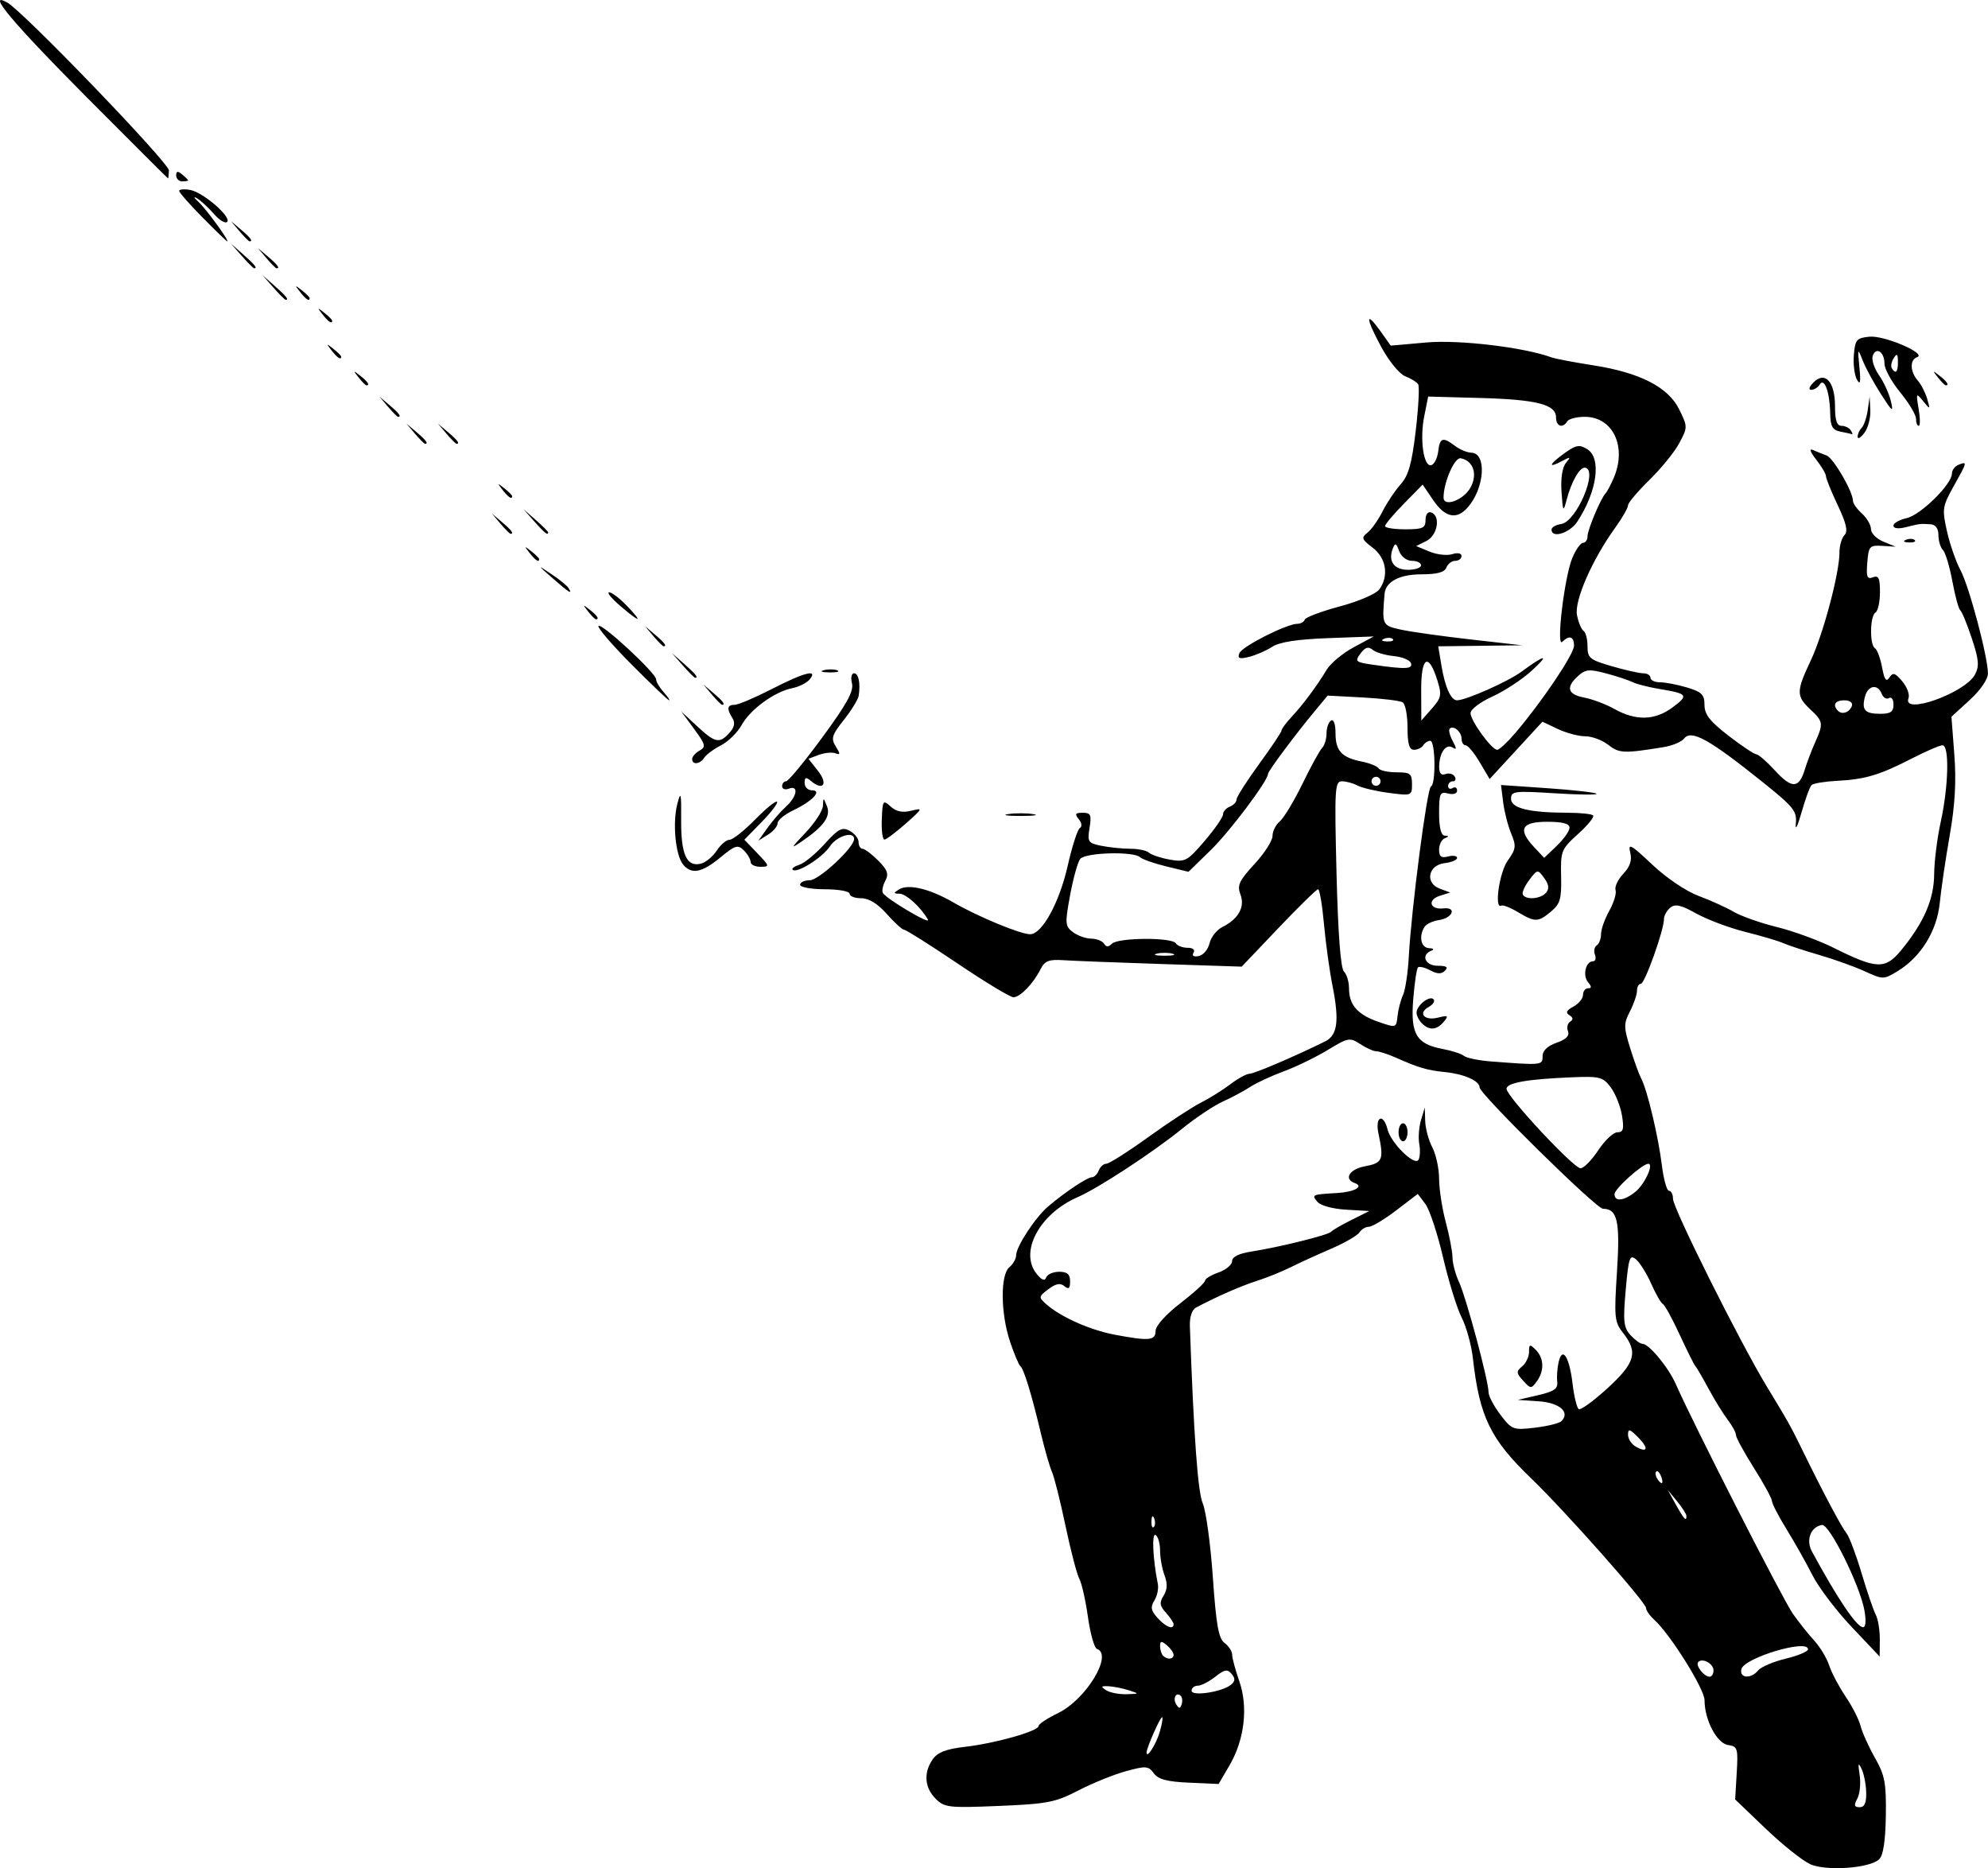 <?xml version="1.0" encoding="UTF-8" standalone="no"?>
<!-- Created with Inkscape (http://www.inkscape.org/) -->

<svg
   xmlns:dc="http://purl.org/dc/elements/1.1/"
   xmlns:cc="http://creativecommons.org/ns#"
   xmlns:rdf="http://www.w3.org/1999/02/22-rdf-syntax-ns#"
   xmlns:svg="http://www.w3.org/2000/svg"
   xmlns="http://www.w3.org/2000/svg"
   xmlns:sodipodi="http://sodipodi.sourceforge.net/DTD/sodipodi-0.dtd"
   xmlns:inkscape="http://www.inkscape.org/namespaces/inkscape"
   width="210mm"
   height="197.325mm"
   viewBox="0 0 210 197.325"
   version="1.1"
   id="svg8"
   inkscape:version="0.92.3 (2405546, 2018-03-11)"
   sodipodi:docname="assassin_royal.svg">
  <defs
     id="defs2" />
  <sodipodi:namedview
     id="base"
     pagecolor="#ffffff"
     bordercolor="#666666"
     borderopacity="1.0"
     inkscape:pageopacity="0.0"
     inkscape:pageshadow="2"
     inkscape:zoom="0.7"
     inkscape:cx="-42.811256"
     inkscape:cy="268.70517"
     inkscape:document-units="mm"
     inkscape:current-layer="layer1"
     showgrid="false"
     fit-margin-top="0"
     fit-margin-left="0"
     fit-margin-right="0"
     fit-margin-bottom="0"
     inkscape:window-width="1920"
     inkscape:window-height="1017"
     inkscape:window-x="-8"
     inkscape:window-y="-8"
     inkscape:window-maximized="1" />
  <g
     inkscape:label="Layer 1"
     inkscape:groupmode="layer"
     id="layer1"
     transform="translate(-167.782,469.924)">
    <path
       style="fill:#000000;stroke-width:0.475"
       d="m 358.977,-273.026 c -0.802,-0.361 -2.908,-2.044 -4.681,-3.74 l -3.223,-3.084 0.165,-2.798 c 0.154,-2.604 0.091,-2.809 -0.912,-2.951 -1.182,-0.168 -2.487,-2.651 -2.487,-4.732 0,-1.181 -3.616,-6.964 -5.316,-8.503 -0.474,-0.429 -0.863,-0.986 -0.863,-1.237 0,-0.591 -8.573,-10.266 -12.099,-13.655 -4.351,-4.182 -5.497,-6.539 -6.193,-12.737 -0.156,-1.385 -0.687,-3.31 -1.181,-4.278 -0.494,-0.968 -1.379,-3.826 -1.967,-6.351 -0.588,-2.525 -1.43,-5.07 -1.871,-5.655 l -0.802,-1.064 -2.271,1.734 c -1.249,0.954 -2.55,1.734 -2.892,1.734 -0.342,0 -0.792,0.27 -1.001,0.599 -0.209,0.33 -1.556,1.106 -2.994,1.725 -1.438,0.619 -3.363,1.5 -4.278,1.957 -0.915,0.457 -2.519,1.104 -3.565,1.438 -1.673,0.534 -4.21,1.646 -6.417,2.814 -0.439,0.233 -0.691,0.994 -0.656,1.982 0.412,11.644 0.84,17.513 1.363,18.716 0.341,0.784 0.82,4.289 1.063,7.789 0.351,5.048 0.607,6.483 1.238,6.944 0.437,0.32 0.798,0.879 0.802,1.242 0.004,0.363 0.344,1.623 0.755,2.799 0.952,2.72 0.552,6.17 -1.027,8.874 l -1.157,1.982 -3.112,-0.138 c -2.339,-0.103 -3.268,-0.35 -3.738,-0.993 -0.571,-0.781 -0.828,-0.8 -2.95,-0.218 -1.278,0.351 -3.537,1.266 -5.019,2.034 -2.424,1.256 -3.268,1.421 -8.386,1.633 -5.322,0.221 -5.755,0.171 -6.692,-0.766 -1.172,-1.172 -1.287,-2.76 -0.301,-4.167 0.515,-0.736 1.427,-1.084 3.446,-1.316 3.181,-0.366 7.736,-1.659 7.736,-2.196 0,-0.202 0.925,-0.816 2.056,-1.363 2.961,-1.433 5.845,-6.2 4.103,-6.78 -0.272,-0.091 -0.7,-1.608 -0.949,-3.371 -0.25,-1.763 -0.659,-3.578 -0.91,-4.033 -0.251,-0.455 -0.906,-2.966 -1.456,-5.58 -0.55,-2.614 -1.193,-5.181 -1.43,-5.704 -0.237,-0.523 -0.76,-2.341 -1.164,-4.04 -0.979,-4.125 -1.807,-6.839 -2.174,-7.13 -0.165,-0.131 -0.656,-1.292 -1.089,-2.58 -1.004,-2.983 -1.044,-7.073 -0.076,-7.877 0.392,-0.325 0.713,-0.891 0.713,-1.256 0,-0.918 2.026,-4.009 3.389,-5.169 1.761,-1.499 4.133,-3.081 4.621,-3.081 0.244,0 0.567,-0.321 0.717,-0.713 0.151,-0.392 0.512,-0.713 0.802,-0.713 0.291,0 2.276,-1.259 4.411,-2.798 2.135,-1.539 4.631,-3.174 5.546,-3.635 0.915,-0.461 2.325,-1.341 3.134,-1.955 0.809,-0.615 1.727,-1.118 2.04,-1.118 0.495,0 4.837,-1.858 7.99,-3.419 1.305,-0.646 1.506,-2.175 0.773,-5.863 -0.314,-1.576 -0.72,-4.517 -0.903,-6.535 -0.183,-2.018 -0.463,-3.67 -0.622,-3.67 -0.159,0 -2.04,1.839 -4.179,4.087 l -3.889,4.087 -8.47,-0.277 c -4.658,-0.152 -9.317,-0.334 -10.352,-0.403 -1.543,-0.103 -1.978,0.066 -2.419,0.94 -0.772,1.532 -2.165,2.974 -2.873,2.974 -0.336,0 -2.989,-1.604 -5.897,-3.565 -2.908,-1.961 -5.448,-3.565 -5.645,-3.565 -0.197,0 -1.021,-0.749 -1.831,-1.664 -0.967,-1.092 -1.895,-1.664 -2.702,-1.664 -0.676,0 -1.229,-0.214 -1.229,-0.475 0,-0.261 -1.176,-0.475 -2.614,-0.475 -1.438,0 -2.614,-0.214 -2.614,-0.475 0,-0.261 0.461,-0.475 1.024,-0.475 0.962,0 4.68,-3.461 4.68,-4.357 0,-0.881 -1.843,-0.319 -2.564,0.782 -0.775,1.183 -3.504,2.894 -3.933,2.465 -0.126,-0.126 0.198,-0.365 0.72,-0.531 0.522,-0.166 1.719,-1.153 2.659,-2.194 1.452,-1.607 1.852,-1.817 2.651,-1.389 0.518,0.277 0.941,0.817 0.941,1.2 0,0.383 0.185,0.696 0.41,0.696 0.226,0 0.969,0.559 1.652,1.241 0.994,0.994 1.145,1.422 0.756,2.149 -0.267,0.499 -0.38,1.078 -0.252,1.286 0.403,0.652 5.108,3.429 4.756,2.807 -0.741,-1.309 -2.303,-2.73 -3.009,-2.737 -0.64,-0.005 -0.648,-0.071 -0.058,-0.444 0.981,-0.621 3.239,-0.088 5.726,1.351 2.619,1.516 7.094,3.373 8.134,3.376 1.264,0.004 3.089,-3.324 3.978,-7.253 0.459,-2.03 1.034,-3.814 1.276,-3.964 0.258,-0.159 0.209,-0.552 -0.116,-0.943 -0.448,-0.54 -0.366,-0.671 0.422,-0.671 0.845,0 0.944,0.218 0.72,1.594 -0.242,1.49 -0.159,1.614 1.278,1.901 0.845,0.169 2.215,0.307 3.045,0.307 0.83,0 1.712,0.188 1.961,0.418 0.248,0.23 1.232,0.556 2.186,0.726 1.629,0.289 1.853,0.17 3.681,-1.962 1.07,-1.249 1.947,-2.515 1.949,-2.814 0.002,-0.299 0.324,-0.666 0.716,-0.817 0.392,-0.151 0.713,-0.49 0.713,-0.754 0,-0.264 1.069,-1.946 2.376,-3.737 1.307,-1.791 2.377,-3.39 2.377,-3.553 0,-0.163 0.481,-0.815 1.069,-1.448 1.239,-1.335 2.656,-3.24 3.708,-4.984 0.406,-0.673 1.689,-1.736 2.852,-2.362 l 2.114,-1.139 -4.795,0.176 c -3.291,0.121 -5.154,0.41 -5.941,0.919 -0.631,0.409 -1.729,0.886 -2.441,1.062 -1.026,0.253 -1.238,0.172 -1.024,-0.386 0.274,-0.713 5.004,-3.109 6.139,-3.109 0.339,0 0.687,-0.2 0.774,-0.444 0.087,-0.244 1.754,-0.871 3.705,-1.392 1.95,-0.521 3.822,-1.325 4.159,-1.786 1.043,-1.426 0.743,-3.329 -0.695,-4.419 -1.165,-0.882 -1.224,-1.055 -0.548,-1.584 0.417,-0.327 1.137,-1.343 1.599,-2.258 0.462,-0.915 1.32,-2.198 1.906,-2.852 0.829,-0.924 1.183,-2.181 1.593,-5.657 0.29,-2.458 0.407,-4.663 0.26,-4.901 -0.147,-0.238 -0.758,-0.619 -1.357,-0.847 -0.617,-0.235 -1.729,-1.596 -2.566,-3.141 -1.65,-3.046 -1.672,-3.886 -0.043,-1.598 l 1.066,1.497 3.791,-0.336 c 3.449,-0.305 10.31,0.515 13.192,1.577 0.392,0.144 2.361,0.519 4.375,0.832 4.97,0.773 7.966,2.31 9.124,4.68 0.888,1.818 0.888,1.88 0,3.542 -0.497,0.93 -1.919,2.684 -3.161,3.897 -1.242,1.213 -2.258,2.421 -2.258,2.685 0,0.264 -0.601,1.314 -1.335,2.333 -2.47,3.428 -4.355,7.742 -4.05,9.268 0.154,0.769 0.466,1.514 0.694,1.654 0.228,0.141 0.414,0.87 0.414,1.62 0,1.242 0.231,1.431 2.568,2.111 1.413,0.411 2.91,0.747 3.327,0.747 0.417,0 0.759,0.214 0.759,0.475 0,0.261 0.456,0.475 1.014,0.475 0.558,0 1.841,0.248 2.852,0.551 1.548,0.464 1.838,0.754 1.838,1.843 0,1.001 0.573,1.735 2.539,3.252 1.397,1.077 2.718,1.959 2.937,1.959 0.219,0 1.102,0.769 1.962,1.708 1.78,1.943 2.536,1.925 3.15,-0.074 0.236,-0.768 0.73,-2.07 1.099,-2.894 0.893,-1.996 0.864,-2.195 -0.518,-3.493 -1.488,-1.398 -1.483,-1.9 0.057,-5.155 1.319,-2.789 3.033,-9.238 3.033,-11.416 0,-0.715 0.238,-1.539 0.529,-1.83 0.389,-0.389 0.2,-1.226 -0.713,-3.155 -0.683,-1.444 -1.242,-2.824 -1.242,-3.066 0,-0.242 -0.468,-1.035 -1.04,-1.762 -0.613,-0.779 -0.759,-1.196 -0.356,-1.015 0.376,0.169 1.028,0.431 1.45,0.583 0.729,0.263 2.798,3.821 2.798,4.812 0,0.258 0.428,0.856 0.951,1.329 0.523,0.473 0.951,1.214 0.951,1.645 0,0.432 0.588,1.026 1.307,1.32 l 1.307,0.535 -1.426,-0.087 c -1.331,-0.081 -1.436,0.036 -1.577,1.759 -0.124,1.516 -0.018,1.795 0.594,1.56 0.599,-0.23 0.745,0.08 0.745,1.572 0,1.022 -0.214,1.99 -0.475,2.152 -0.588,0.363 -0.631,3.412 -0.054,3.769 0.232,0.143 0.57,1.05 0.751,2.015 0.248,1.319 0.44,1.586 0.776,1.075 0.37,-0.563 0.606,-0.491 1.364,0.413 0.504,0.601 0.798,1.403 0.652,1.782 -0.701,1.828 5.977,-0.551 7.021,-2.501 0.474,-0.886 0.415,-1.571 -0.33,-3.816 -0.499,-1.505 -1.049,-2.843 -1.221,-2.974 -0.172,-0.131 -0.548,-1.511 -0.836,-3.067 -0.288,-1.556 -0.736,-3.043 -0.997,-3.303 -0.26,-0.26 -0.474,-0.965 -0.474,-1.567 0,-0.703 -0.297,-1.113 -0.832,-1.149 -1.088,-0.074 -1.109,-0.071 -2.623,0.309 -0.784,0.197 -1.298,0.132 -1.298,-0.163 0,-0.269 0.63,-0.627 1.399,-0.796 1.473,-0.324 4.779,-3.582 4.779,-4.709 0,-0.363 0.321,-0.784 0.713,-0.934 0.932,-0.358 0.924,-0.326 -0.541,2.296 -1.178,2.108 -1.22,2.394 -0.697,4.73 0.306,1.368 0.949,3.219 1.428,4.114 0.924,1.726 2.9,9.165 2.9,10.916 0,0.609 -0.798,1.77 -1.927,2.802 l -1.927,1.761 0.305,4.006 c 0.216,2.828 0.073,5.334 -0.486,8.521 -0.435,2.483 -0.909,5.692 -1.052,7.13 -0.297,2.972 -1.994,5.724 -4.451,7.219 -1.477,0.898 -1.538,0.899 -3.469,0.016 -1.081,-0.494 -3.248,-1.271 -4.817,-1.726 -1.569,-0.456 -3.28,-1.019 -3.802,-1.251 -0.523,-0.232 -2.33,-0.768 -4.016,-1.189 -1.686,-0.422 -4.007,-1.293 -5.158,-1.935 -1.631,-0.911 -2.24,-1.047 -2.757,-0.617 -0.365,0.303 -0.664,0.841 -0.664,1.196 0,1.168 -2.026,6.844 -2.443,6.844 -0.225,0 -0.408,0.331 -0.408,0.737 0,0.405 -0.333,1.381 -0.741,2.169 -0.673,1.301 -0.671,1.659 0.025,3.898 0.421,1.356 0.947,2.801 1.167,3.211 0.624,1.163 1.801,6.099 2.173,9.116 0.185,1.503 0.526,2.733 0.758,2.733 0.231,0 0.421,0.378 0.421,0.84 0,1.007 7.063,15.14 9.913,19.836 2.384,3.928 2.466,4.076 3.928,7.063 2.068,4.224 3.976,7.81 4.502,8.457 0.285,0.352 0.997,2.244 1.581,4.205 0.584,1.961 1.26,3.936 1.501,4.39 0.241,0.454 0.431,1.63 0.423,2.614 l -0.016,1.789 -2.955,-3.121 c -1.625,-1.716 -3.49,-4.176 -4.143,-5.466 -0.654,-1.29 -1.883,-3.472 -2.733,-4.85 -0.85,-1.377 -1.545,-2.72 -1.545,-2.982 0,-0.263 -0.856,-1.832 -1.901,-3.488 -1.046,-1.656 -1.901,-3.226 -1.901,-3.489 0,-0.263 -0.392,-0.989 -0.871,-1.612 -0.479,-0.623 -1.388,-2.096 -2.02,-3.272 -0.632,-1.176 -1.256,-2.246 -1.387,-2.377 -0.131,-0.131 -0.879,-1.628 -1.664,-3.327 -0.784,-1.699 -1.584,-3.16 -1.777,-3.246 -0.193,-0.086 -0.746,-1.049 -1.23,-2.139 -0.483,-1.09 -1.212,-2.257 -1.618,-2.592 -0.654,-0.54 -0.778,-0.169 -1.079,3.233 -0.293,3.31 -0.224,3.971 0.498,4.769 0.461,0.509 1.029,0.926 1.263,0.926 0.695,0 2.757,2.492 3.54,4.278 1.812,4.134 11.3,22.747 12.357,24.24 0.647,0.915 1.669,2.198 2.271,2.852 0.602,0.654 1.308,1.83 1.568,2.615 0.261,0.785 1.044,2.266 1.74,3.292 0.696,1.026 1.403,2.416 1.571,3.089 0.167,0.673 0.85,2.185 1.516,3.362 1.052,1.856 1.204,2.665 1.153,6.119 -0.039,2.637 -0.274,4.188 -0.697,4.596 -0.994,0.961 -5.613,1.287 -7.323,0.517 z m 5.939,-7.548 c -0.018,-0.85 -0.236,-1.972 -0.484,-2.495 -0.353,-0.743 -0.398,-0.605 -0.208,0.633 0.133,0.871 0.023,1.994 -0.245,2.495 -0.383,0.715 -0.33,0.912 0.242,0.912 0.513,0 0.72,-0.458 0.696,-1.545 z m -74.614,-6.449 c 0.239,-0.832 0.345,-1.513 0.236,-1.513 -0.208,0 -1.637,3.245 -1.637,3.718 0,0.732 1.018,-0.871 1.401,-2.205 z m 2.213,-3.76 c -0.483,-0.483 -0.882,0.244 -0.485,0.886 0.299,0.485 0.411,0.485 0.572,0.002 0.11,-0.33 0.071,-0.73 -0.087,-0.888 z m -5.515,-0.604 c -0.654,-0.209 -1.616,-0.399 -2.139,-0.421 -0.783,-0.033 -0.825,0.041 -0.238,0.421 0.392,0.253 1.355,0.443 2.139,0.421 1.397,-0.039 1.402,-0.048 0.238,-0.421 z m 10.819,-0.581 c 0.448,-0.37 0.465,-0.659 0.066,-1.139 -0.442,-0.532 -0.74,-0.481 -1.734,0.301 -0.66,0.519 -1.492,0.944 -1.849,0.944 -0.357,0 -0.649,0.238 -0.649,0.528 0,0.627 3.234,0.135 4.165,-0.634 z m 50.97,-1.507 c 0,-0.714 -1.154,-1.353 -1.613,-0.894 -0.335,0.335 0.603,1.556 1.196,1.556 0.229,0 0.417,-0.298 0.417,-0.662 z m 4.718,-0.009 c 0.306,-0.369 1.616,-0.925 2.91,-1.236 1.294,-0.31 2.353,-0.757 2.353,-0.992 0,-1.129 -6.809,0.92 -7.046,2.12 -0.189,0.957 1.017,1.031 1.783,0.108 z m -61.754,-1.647 c 0,-0.229 -0.321,-0.683 -0.713,-1.009 -0.578,-0.48 -0.713,-0.461 -0.713,0.1 0,0.381 0.143,0.835 0.317,1.009 0.451,0.451 1.109,0.392 1.109,-0.1 z m 0,-3.229 c 0,-0.176 -0.365,-0.722 -0.811,-1.215 -0.658,-0.727 -0.704,-1.067 -0.243,-1.804 0.399,-0.639 0.428,-1.275 0.098,-2.143 -0.258,-0.679 -0.47,-1.85 -0.47,-2.602 0,-0.752 -0.211,-1.498 -0.47,-1.657 -0.427,-0.264 -0.303,2.5 0.231,5.161 0.098,0.488 -0.066,1.278 -0.365,1.756 -0.434,0.695 -0.366,1.065 0.341,1.846 0.872,0.963 1.688,1.281 1.688,0.658 z m 72.976,-1.463 c -0.491,-2.682 -3.703,-9.146 -4.482,-9.02 -1.195,0.194 -1.723,1.587 -1.063,2.804 2.734,5.039 4.734,7.998 5.407,7.998 0.277,0 0.332,-0.718 0.137,-1.782 z m -75.028,-9.714 c -0.152,-0.379 -0.264,-0.267 -0.287,0.287 -0.021,0.501 0.092,0.782 0.25,0.624 0.158,-0.158 0.175,-0.568 0.037,-0.911 z m 56.225,-0.267 c -0.005,-0.196 -0.451,-0.891 -0.99,-1.545 l -0.98,-1.188 0.855,1.545 c 0.86,1.554 1.134,1.846 1.115,1.188 z m -2.677,-4.179 c -0.155,-0.403 -0.383,-0.632 -0.508,-0.507 -0.125,0.124 -0.086,0.455 0.087,0.733 0.469,0.758 0.743,0.611 0.421,-0.227 z m -2.448,-4.138 c -0.876,-0.876 -1.043,-0.916 -1.043,-0.248 0,0.437 0.373,1.003 0.828,1.258 1.265,0.708 1.382,0.157 0.215,-1.01 z m -8.075,-1.69 c 0.944,-0.944 -0.202,-1.946 -2.397,-2.094 l -2.216,-0.149 2.139,-0.496 c 1.703,-0.395 2.116,-0.684 2.026,-1.42 -0.062,-0.508 0.004,-1.436 0.145,-2.062 0.392,-1.731 1.137,-0.591 1.474,2.258 0.161,1.36 0.458,2.575 0.659,2.699 0.201,0.124 1.561,-0.866 3.022,-2.2 2.937,-2.684 3.259,-3.813 1.665,-5.839 -0.92,-1.17 -0.966,-1.627 -0.652,-6.477 0.345,-5.33 0.051,-6.651 -1.48,-6.651 -0.708,0 -13.037,-12.13 -13.037,-12.827 0,-0.686 -1.631,-1.407 -3.648,-1.612 -1.904,-0.194 -2.744,-0.441 -5.217,-1.534 -0.824,-0.364 -1.74,-0.662 -2.037,-0.662 -0.296,0 -1.061,-0.342 -1.7,-0.76 -1.1,-0.721 -1.279,-0.688 -3.429,0.618 -1.248,0.758 -3.338,1.774 -4.645,2.257 -1.307,0.483 -2.911,1.228 -3.565,1.656 -0.654,0.427 -1.96,1.126 -2.903,1.553 -0.943,0.427 -2.868,1.714 -4.278,2.859 -3.034,2.465 -8.855,6.279 -11.013,7.215 -4.059,1.76 -6.226,5.821 -4.338,8.13 0.54,0.661 0.845,0.769 1,0.356 0.123,-0.327 0.74,-0.594 1.371,-0.594 0.854,0 1.149,0.259 1.149,1.009 0,0.761 -0.148,0.886 -0.602,0.509 -0.434,-0.36 -0.907,-0.27 -1.69,0.32 -1.042,0.786 -1.052,0.851 -0.229,1.584 1.51,1.345 4.608,2.727 7.232,3.224 3.639,0.69 4.32,0.626 4.32,-0.409 0,-0.521 1.089,-1.733 2.614,-2.91 1.438,-1.109 2.614,-2.184 2.614,-2.388 0,-0.204 0.642,-0.595 1.426,-0.868 0.784,-0.273 1.426,-0.81 1.426,-1.193 0,-0.452 0.707,-0.806 2.02,-1.01 2.946,-0.459 8.161,-1.751 8.437,-2.091 0.131,-0.161 1.093,-0.72 2.139,-1.243 l 1.901,-0.951 -2.457,-0.142 c -1.412,-0.082 -2.7,-0.436 -3.029,-0.832 -0.624,-0.752 -0.575,-0.775 2.051,-0.925 1.87,-0.107 2.914,-0.691 1.89,-1.057 -1.184,-0.423 -0.556,-1.46 1.069,-1.765 1.898,-0.356 2.033,-0.682 1.44,-3.477 -0.383,-1.806 0.519,-2.188 0.966,-0.409 0.36,1.433 2.844,3.876 3.259,3.204 0.167,-0.27 0.206,-1.026 0.087,-1.681 -0.119,-0.655 -0.036,-1.788 0.183,-2.519 l 0.399,-1.329 0.044,1.426 c 0.024,0.784 0.363,2.039 0.754,2.787 0.391,0.749 0.713,2.246 0.716,3.327 0.004,1.081 0.321,3.142 0.707,4.58 0.386,1.438 0.704,3.117 0.707,3.731 0.004,0.614 0.319,1.79 0.702,2.614 0.755,1.624 3.106,10.408 3.106,11.605 0,0.404 0.566,1.476 1.257,2.383 1.211,1.588 1.344,1.637 3.647,1.365 1.315,-0.156 2.574,-0.467 2.799,-0.692 z m -4.048,-4.27 c -0.737,-0.815 -0.748,-0.979 -0.102,-1.516 0.399,-0.331 0.725,-1.019 0.725,-1.528 0,-0.823 0.079,-0.847 0.713,-0.213 0.874,0.874 0.916,2.223 0.102,3.336 -0.579,0.792 -0.653,0.788 -1.438,-0.079 z m -13.161,-26.241 c 0,-0.523 0.214,-0.951 0.475,-0.951 0.261,0 0.475,0.428 0.475,0.951 0,0.523 -0.214,0.951 -0.475,0.951 -0.261,0 -0.475,-0.428 -0.475,-0.951 z m 25.021,6.287 c 0.976,-0.787 1.978,-2.96 1.364,-2.96 -0.627,0 -3.571,2.645 -3.571,3.208 -10e-6,0.834 1.005,0.721 2.207,-0.248 z m -3.927,-4.386 c 0.692,-1.046 1.604,-1.901 2.027,-1.901 0.622,0 0.714,-0.338 0.481,-1.771 -0.158,-0.974 -0.692,-2.311 -1.186,-2.971 -0.83,-1.108 -1.149,-1.189 -4.171,-1.063 -4.69,0.196 -6.837,0.578 -6.837,1.218 0,0.792 7.08,8.389 7.818,8.389 0.336,0 1.178,-0.856 1.87,-1.901 z m -5.885,-9.935 c 0,-0.584 0.523,-1.086 1.479,-1.42 1.008,-0.351 1.393,-0.74 1.209,-1.22 -0.149,-0.387 -0.043,-0.844 0.235,-1.016 0.343,-0.212 0.315,-0.43 -0.085,-0.677 -0.426,-0.263 -0.308,-0.516 0.425,-0.908 0.558,-0.299 1.015,-0.856 1.015,-1.239 0,-0.383 0.24,-0.696 0.533,-0.696 0.39,0 0.388,-0.175 -0.009,-0.653 -0.591,-0.712 -0.235,-2.199 0.527,-2.199 0.261,0 0.355,-0.314 0.208,-0.698 -0.147,-0.384 -0.063,-0.824 0.187,-0.979 0.25,-0.154 0.455,-0.69 0.455,-1.189 0,-0.499 0.393,-1.61 0.873,-2.467 0.48,-0.858 0.778,-1.842 0.662,-2.187 -0.116,-0.345 0.25,-1.12 0.815,-1.72 0.733,-0.78 0.941,-1.43 0.73,-2.274 -0.252,-1.002 0.098,-0.808 2.31,1.283 1.499,1.418 3.583,2.828 4.906,3.32 1.265,0.471 2.941,1.231 3.726,1.69 0.784,0.459 2.841,1.182 4.571,1.608 1.73,0.425 4.419,1.41 5.976,2.188 4.532,2.265 5.451,2.301 7.119,0.278 2.41,-2.924 3.484,-5.391 3.502,-8.048 0.009,-1.348 0.322,-3.841 0.696,-5.54 0.826,-3.757 0.926,-8.08 0.185,-8.08 -0.29,0 -1.734,0.621 -3.208,1.38 -3.413,1.757 -4.96,2.221 -7.909,2.373 -1.307,0.067 -2.528,0.268 -2.713,0.446 -0.185,0.178 -0.669,1.498 -1.074,2.934 -0.406,1.435 -0.671,1.952 -0.589,1.149 0.133,-1.31 -0.214,-1.752 -3.359,-4.278 -5.796,-4.654 -7.667,-5.698 -8.447,-4.713 -0.274,0.346 -1.237,0.751 -2.139,0.898 -4.201,0.688 -4.72,0.667 -5.864,-0.233 -0.635,-0.499 -1.729,-0.908 -2.433,-0.908 -0.704,0 -2.01,-0.347 -2.903,-0.77 l -1.623,-0.77 -2.788,3.028 -2.788,3.028 -1.054,-1.782 c -0.58,-0.98 -1.247,-1.782 -1.482,-1.782 -0.236,0 -0.428,-0.308 -0.428,-0.685 0,-0.739 -0.859,-1.467 -1.258,-1.067 -0.135,0.135 0.007,0.716 0.317,1.293 0.437,0.817 0.434,0.97 -0.014,0.693 -0.699,-0.432 -1.403,0.568 -1.413,2.009 -0.005,0.71 0.21,0.971 0.658,0.799 0.366,-0.14 0.806,-0.027 0.979,0.253 0.173,0.279 0.087,0.508 -0.19,0.508 -0.277,0 -0.503,0.227 -0.503,0.503 0,0.277 0.214,0.371 0.475,0.21 0.261,-0.161 0.475,-0.042 0.475,0.265 0,0.325 -0.398,0.455 -0.951,0.31 -0.855,-0.224 -0.951,-0.014 -0.951,2.083 0,1.529 0.205,2.345 0.594,2.37 0.475,0.03 0.475,0.086 0,0.277 -0.327,0.132 -0.594,0.675 -0.594,1.206 0,0.732 0.23,0.906 0.951,0.718 0.523,-0.137 0.951,-0.069 0.951,0.151 0,0.22 -0.588,0.467 -1.307,0.55 -1.755,0.202 -2.119,2.107 -0.517,2.7 l 1.095,0.405 -1.088,0.345 c -1.359,0.431 -1.068,1.496 0.364,1.333 1.464,-0.167 0.997,1.023 -0.486,1.238 -0.633,0.092 -1.308,0.413 -1.5,0.713 -0.634,0.992 -0.381,2.209 0.468,2.247 0.497,0.022 0.593,0.134 0.238,0.277 -1.126,0.455 -0.635,1.586 0.689,1.586 0.928,0 1.14,0.144 0.764,0.519 -0.376,0.376 -0.808,0.365 -1.562,-0.038 -0.573,-0.307 -1.155,-0.446 -1.292,-0.308 -0.137,0.137 -0.362,1.656 -0.5,3.374 -0.295,3.672 0.329,4.72 3.12,5.242 0.963,0.18 1.971,0.508 2.239,0.73 0.268,0.221 1.551,0.484 2.852,0.585 5.389,0.416 5.454,0.409 5.454,-0.55 z m -12.738,-3.469 c -0.314,-0.314 -0.57,-0.822 -0.57,-1.13 0,-0.76 1.366,-1.845 1.79,-1.421 0.188,0.188 -0.036,0.552 -0.497,0.81 -1.192,0.667 -0.473,1.497 0.981,1.132 1.066,-0.267 1.142,-0.212 0.603,0.437 -0.738,0.889 -1.531,0.948 -2.306,0.172 z m 10.124,-11.759 c -0.784,-0.469 -1.565,-0.775 -1.735,-0.68 -0.775,0.434 -0.218,-3.504 0.673,-4.755 0.875,-1.229 0.915,-1.541 0.364,-2.858 -0.34,-0.813 -0.721,-2.3 -0.846,-3.303 l -0.227,-1.824 4.926,0.339 c 2.709,0.187 5.033,0.449 5.163,0.583 0.131,0.134 -1.848,0.113 -4.397,-0.047 -4.29,-0.27 -4.634,-0.226 -4.634,0.585 0,0.991 1.915,1.461 5.981,1.47 1.329,0.004 2.54,0.129 2.692,0.281 0.152,0.152 -0.562,1.033 -1.585,1.957 -1.784,1.611 -1.859,1.798 -1.798,4.47 0.054,2.398 -0.095,2.92 -1.068,3.73 -1.368,1.139 -1.682,1.144 -3.508,0.052 z m 2.992,-2.05 c 0.349,-0.421 0.29,-0.874 -0.203,-1.545 -0.689,-0.938 -0.708,-0.935 -1.587,0.226 -0.489,0.646 -0.787,1.341 -0.661,1.545 0.356,0.577 1.904,0.434 2.451,-0.226 z m 2.474,-6.861 c 0,-0.432 -0.731,-0.624 -2.376,-0.624 -2.727,0 -3.125,0.805 -1.338,2.707 l 1.038,1.105 1.338,-1.282 c 0.736,-0.705 1.338,-1.563 1.338,-1.906 z m -17.588,17.675 c 0.242,-0.523 0.516,-2.341 0.609,-4.04 0.28,-5.116 1.932,-17.812 2.339,-17.982 0.539,-0.224 0.475,-4.832 -0.067,-4.832 -0.246,0 -0.579,0.214 -0.741,0.475 -0.162,0.261 -0.602,0.475 -0.979,0.475 -0.504,0 -0.685,-0.621 -0.685,-2.348 0,-1.292 -0.23,-2.491 -0.512,-2.665 -0.281,-0.174 -2.18,-0.405 -4.219,-0.514 l -3.707,-0.198 -1.366,1.646 c -2.051,2.471 -4.931,6.335 -4.931,6.617 0,0.726 -4.028,6.088 -6.058,8.065 l -2.345,2.284 -2.334,-0.566 c -1.284,-0.311 -2.537,-0.751 -2.785,-0.977 -0.705,-0.641 -5.783,-0.494 -6.319,0.183 -0.259,0.327 -0.739,2.049 -1.067,3.826 -0.553,2.998 -0.532,3.281 0.294,3.906 0.49,0.371 1.359,0.681 1.931,0.689 0.573,0.009 1.185,0.248 1.361,0.532 0.23,0.372 0.464,0.372 0.836,0 0.649,-0.649 6.346,-0.684 6.743,-0.041 0.162,0.261 0.722,0.475 1.244,0.475 0.568,0 0.821,0.21 0.629,0.521 -0.199,0.322 0.009,0.457 0.545,0.354 0.477,-0.092 0.993,-0.699 1.146,-1.349 0.153,-0.65 0.759,-1.421 1.346,-1.714 1.708,-0.852 2.42,-2.124 1.921,-3.436 -0.369,-0.971 -0.149,-1.451 1.476,-3.214 1.051,-1.14 1.911,-2.479 1.911,-2.976 0,-0.497 0.347,-1.191 0.771,-1.543 0.424,-0.352 1.5,-2.139 2.392,-3.971 0.892,-1.832 1.828,-3.539 2.081,-3.791 0.253,-0.253 0.46,-0.939 0.46,-1.525 0,-0.586 0.214,-1.197 0.475,-1.359 0.282,-0.174 0.475,0.372 0.475,1.34 0,1.87 0.65,2.569 2.788,2.997 0.83,0.166 1.624,0.488 1.765,0.716 0.141,0.228 0.992,0.414 1.891,0.414 1.449,0 1.635,0.142 1.635,1.249 0,1.23 -0.038,1.244 -2.459,0.923 -1.352,-0.179 -2.835,-0.528 -3.296,-0.774 -0.46,-0.246 -1.203,-0.448 -1.649,-0.448 -0.748,0 -0.793,0.777 -0.568,9.777 0.158,6.318 0.434,9.967 0.781,10.314 0.295,0.295 0.537,1.095 0.537,1.777 0,1.747 0.903,2.779 3.096,3.538 1.889,0.654 1.895,0.652 2.03,-0.611 0.074,-0.697 0.334,-1.695 0.576,-2.218 z m -24.357,-4.368 c -0.457,-0.119 -1.206,-0.119 -1.664,0 -0.457,0.12 -0.083,0.217 0.832,0.217 0.915,0 1.289,-0.098 0.832,-0.217 z m 21.983,-18.209 c 0,-0.261 -0.214,-0.475 -0.475,-0.475 -0.261,0 -0.475,0.214 -0.475,0.475 0,0.261 0.214,0.475 0.475,0.475 0.261,0 0.475,-0.214 0.475,-0.475 z m 14.242,-5.109 c 2.836,-3.329 6.196,-8.325 6.196,-9.214 0,-0.977 -0.503,-1.143 -1.237,-0.409 -0.681,0.681 0.219,-6.853 1.058,-8.862 0.367,-0.878 0.878,-1.596 1.136,-1.596 0.258,0 0.469,-0.314 0.469,-0.697 0,-0.684 1.426,-4.065 1.911,-4.531 0.136,-0.131 0.51,-0.836 0.832,-1.567 1.457,-3.314 -0.034,-6.513 -3.035,-6.513 -0.854,0 -1.685,0.214 -1.846,0.475 -0.485,0.784 -1.188,0.537 -1.188,-0.418 0,-1.366 -2.042,-1.885 -8.06,-2.049 l -5.446,-0.148 -0.418,2.085 c -0.494,2.464 -0.057,5.426 0.761,5.157 0.312,-0.102 0.635,-0.758 0.717,-1.456 0.172,-1.452 0.483,-1.553 1.779,-0.573 0.507,0.384 1.274,0.705 1.703,0.713 1.689,0.033 1.423,3.81 -0.412,5.837 -1.153,1.274 -2.359,1 -3.594,-0.816 l -1.121,-1.649 -1.986,2.024 c -1.092,1.113 -1.986,2.176 -1.986,2.362 0,0.186 0.962,0.338 2.139,0.338 1.851,0 2.139,-0.133 2.139,-0.99 0,-0.581 0.246,-0.908 0.594,-0.792 1.027,0.342 0.686,2.422 -0.494,3.01 l -1.088,0.543 1.41,0.584 c 0.775,0.321 1.853,0.443 2.395,0.271 0.577,-0.183 0.986,-0.103 0.986,0.195 0,0.279 -0.298,0.507 -0.662,0.507 -0.364,0 -0.785,0.321 -0.936,0.713 -0.192,0.501 -0.974,0.713 -2.631,0.713 -2.314,0 -3.79,0.777 -3.899,2.054 -0.283,3.317 -0.268,3.35 1.711,3.787 1.046,0.231 4.361,0.698 7.367,1.038 l 5.466,0.618 -4.438,0.054 -4.438,0.054 0.335,2.02 c 0.38,2.293 1.002,3.684 1.649,3.684 0.943,0 5.398,-1.98 6.821,-3.031 2.492,-1.841 3.037,-1.891 1.069,-0.097 -1.02,0.93 -2.891,2.159 -4.159,2.732 -1.267,0.573 -2.304,1.357 -2.304,1.744 0,0.811 2.231,3.881 2.821,3.881 0.218,0 1.079,-0.802 1.915,-1.782 z m 3.82,-21.474 c 0,-0.243 0.462,-0.511 1.026,-0.594 1.6,-0.237 3.924,-5.681 2.539,-5.947 -0.565,-0.108 -1.459,1.436 -1.979,3.418 -0.345,1.317 -0.386,1.251 -0.532,-0.869 -0.097,-1.407 0.082,-2.586 0.464,-3.048 0.554,-0.671 0.504,-0.691 -0.448,-0.184 -1.517,0.808 -1.325,0.308 0.335,-0.874 1.197,-0.853 1.548,-0.911 2.376,-0.393 1.519,0.949 1.033,4.454 -1.059,7.648 -0.793,1.21 -2.722,1.808 -2.722,0.844 z m -12.055,15.938 c -0.943,-3.012 -1.731,-2.535 -1.714,1.036 l 0.014,3.193 1.115,-1.266 c 0.998,-1.133 1.059,-1.444 0.584,-2.964 z m 24.825,2.85 c 1.747,-1.289 1.631,-1.459 -1.345,-1.951 -1.166,-0.193 -2.45,-0.519 -2.852,-0.723 -0.402,-0.205 -1.661,-0.621 -2.797,-0.924 -1.787,-0.478 -2.187,-0.442 -2.971,0.267 -1.325,1.199 -1.111,1.954 0.649,2.284 0.855,0.16 2.298,0.707 3.208,1.214 2.257,1.259 4.25,1.205 6.107,-0.165 z m 18.966,-0.195 c 0.105,-0.315 -0.249,-0.564 -0.802,-0.564 -0.987,0 -1.283,0.499 -0.663,1.119 0.44,0.44 1.234,0.14 1.466,-0.555 z m 4.387,-0.117 c 0,-0.538 -0.215,-0.846 -0.479,-0.683 -0.263,0.163 -0.607,-0.039 -0.764,-0.447 -0.415,-1.08 -1.455,-0.91 -1.769,0.29 -0.372,1.421 -0.019,1.819 1.613,1.819 1.094,0 1.398,-0.212 1.398,-0.979 z m -50.973,-4.368 c -0.107,-0.327 -0.926,-0.665 -1.82,-0.752 -0.894,-0.087 -1.9,-0.386 -2.236,-0.665 -0.45,-0.374 -0.786,-0.27 -1.276,0.395 -0.62,0.841 -0.53,0.922 1.322,1.187 3.456,0.496 4.217,0.464 4.01,-0.166 z m -1.914,-2.545 c -0.158,-0.158 -0.568,-0.175 -0.911,-0.038 -0.379,0.152 -0.267,0.264 0.287,0.287 0.501,0.021 0.782,-0.092 0.624,-0.25 z m 2.981,-7.793 c 0,-0.261 -0.435,-0.475 -0.966,-0.475 -0.556,0 -1.127,-0.436 -1.346,-1.027 -0.325,-0.879 -0.424,-0.913 -0.683,-0.238 -0.505,1.315 0.153,2.215 1.619,2.215 0.756,0 1.375,-0.214 1.375,-0.475 z m 5.212,-8.195 c 0.793,-1.418 0.323,-2.847 -1.023,-3.113 -0.644,-0.127 -1.812,2.546 -1.812,4.147 0,1.052 2.096,0.287 2.836,-1.035 z m -83.162,39.802 c -0.809,-0.975 -1.136,-4.397 -0.612,-6.408 0.369,-1.417 0.427,-1.172 0.403,1.709 -0.03,3.644 0.589,4.997 2.106,4.6 0.501,-0.131 1.247,-0.751 1.657,-1.377 0.41,-0.626 1.017,-1.139 1.349,-1.139 0.332,0 1.543,-0.958 2.692,-2.129 1.149,-1.171 2.196,-2.022 2.326,-1.892 0.13,0.13 -0.593,1.086 -1.608,2.125 l -1.844,1.889 1.37,1.43 c 1.312,1.37 1.326,1.43 0.33,1.43 -0.572,0 -1.04,-0.229 -1.04,-0.509 0,-0.28 -0.321,-0.83 -0.713,-1.223 -0.634,-0.634 -0.91,-0.551 -2.485,0.747 -1.96,1.616 -3.04,1.821 -3.932,0.747 z m 12.952,-3.389 c 0.98,-1.034 1.797,-2.298 1.816,-2.81 0.033,-0.909 0.042,-0.909 0.419,0.02 0.435,1.074 -0.304,2.127 -2.591,3.693 -1.296,0.887 -1.263,0.805 0.356,-0.903 z m -4.036,-0.489 c 0.53,-0.743 1.414,-1.758 1.965,-2.256 1.16,-1.048 1.35,-2.288 0.289,-1.881 -0.392,0.151 -0.713,0.037 -0.713,-0.253 0,-0.289 0.189,-0.526 0.42,-0.526 0.231,0 1.952,-2.085 3.824,-4.634 2.586,-3.521 3.339,-4.891 3.135,-5.704 -0.147,-0.588 -0.05,-1.069 0.216,-1.069 0.48,0 0.692,1.012 0.495,2.366 -0.056,0.386 -0.76,1.533 -1.564,2.548 -1.277,1.612 -1.385,1.968 -0.858,2.813 0.497,0.796 0.491,0.924 -0.037,0.723 -0.353,-0.134 -1.139,-0.059 -1.747,0.167 l -1.105,0.411 1.021,1.298 c 1.068,1.358 0.546,2.126 -0.727,1.07 -0.564,-0.468 -0.697,-0.431 -0.697,0.193 0,0.424 0.347,0.771 0.771,0.771 1.135,0 0.06,1.148 -1.981,2.117 -0.903,0.428 -1.642,1.038 -1.642,1.355 0,0.317 -0.456,0.861 -1.014,1.21 l -1.014,0.633 z m 12.071,-0.879 c 0.077,-2.03 0.126,-2.102 0.935,-1.37 0.596,0.54 1.255,0.673 2.18,0.442 1.263,-0.315 1.235,-0.251 -0.575,1.35 -1.046,0.924 -2.063,1.69 -2.262,1.701 -0.198,0.011 -0.324,-0.944 -0.279,-2.123 z m 13.354,-0.574 c 0.719,-0.109 1.895,-0.109 2.614,0 0.719,0.109 0.131,0.198 -1.307,0.198 -1.438,0 -2.026,-0.089 -1.307,-0.198 z m -33.39,-5.815 c 0,-0.248 0.353,-0.649 0.783,-0.89 0.697,-0.39 0.634,-0.642 -0.57,-2.281 l -1.353,-1.843 1.662,1.545 c 1.908,1.774 2.366,1.868 3.42,0.702 0.522,-0.576 0.622,-1.064 0.319,-1.545 -0.63,-0.996 -0.563,-1.415 0.226,-1.415 0.376,0 2.141,-0.748 3.921,-1.661 3.468,-1.78 4.946,-2.153 3.998,-1.01 -0.299,0.361 -1.128,0.773 -1.841,0.916 -1.87,0.376 -4.427,2.242 -5.338,3.894 -0.432,0.784 -1.411,1.747 -2.174,2.139 -0.764,0.392 -1.56,0.98 -1.769,1.307 -0.447,0.699 -1.283,0.792 -1.283,0.142 z m 2.094,-6.797 -0.905,-1.069 1.069,0.905 c 1.005,0.851 1.286,1.233 0.905,1.233 -0.09,0 -0.571,-0.481 -1.069,-1.069 z m -8.496,-3.194 c -2.071,-2.083 -3.642,-3.912 -3.49,-4.064 0.339,-0.339 6.09,4.99 6.09,5.644 0,0.258 0.354,0.861 0.787,1.339 0.433,0.478 0.695,0.869 0.583,0.869 -0.112,0 -1.898,-1.705 -3.97,-3.788 z m 5.416,0.105 -1.152,-1.307 1.307,1.152 c 1.222,1.077 1.525,1.462 1.152,1.462 -0.085,0 -0.673,-0.588 -1.307,-1.307 z m 14.898,0.502 c 0.462,-0.121 1.104,-0.113 1.426,0.018 0.322,0.13 -0.057,0.229 -0.841,0.219 -0.784,-0.009 -1.048,-0.116 -0.585,-0.237 z m -17.997,-3.592 -0.905,-1.069 1.069,0.905 c 1.005,0.851 1.286,1.233 0.905,1.233 -0.09,0 -0.571,-0.481 -1.069,-1.069 z m -6.907,-2.614 c -0.591,-0.754 -0.574,-0.771 0.179,-0.179 0.792,0.621 1.044,1.011 0.652,1.011 -0.099,0 -0.473,-0.374 -0.832,-0.832 z m 3.388,-0.594 c -0.915,-0.783 -1.436,-1.424 -1.158,-1.425 0.278,-4.7e-4 1.12,0.641 1.871,1.425 1.748,1.825 1.419,1.825 -0.713,0 z m -7.13,-2.91 c -1.656,-1.452 -1.657,-1.454 -0.133,-0.44 0.842,0.56 1.656,1.222 1.81,1.471 0.459,0.742 0.078,0.508 -1.677,-1.031 z m -2.437,-2.675 c -0.591,-0.754 -0.574,-0.771 0.179,-0.179 0.457,0.359 0.832,0.733 0.832,0.832 0,0.391 -0.39,0.139 -1.011,-0.652 z m 145.413,-1.394 c 0.343,-0.137 0.753,-0.12 0.911,0.038 0.158,0.158 -0.123,0.27 -0.624,0.25 -0.554,-0.023 -0.666,-0.135 -0.287,-0.287 z m -148.487,-1.695 -0.905,-1.069 1.069,0.905 c 1.005,0.851 1.286,1.233 0.905,1.233 -0.09,0 -0.571,-0.481 -1.069,-1.069 z m 3.574,-0.238 -1.152,-1.307 1.307,1.152 c 0.719,0.634 1.307,1.222 1.307,1.307 0,0.373 -0.385,0.069 -1.462,-1.152 z m -3.352,-3.327 c -0.591,-0.754 -0.574,-0.771 0.179,-0.179 0.457,0.359 0.832,0.733 0.832,0.832 0,0.391 -0.39,0.139 -1.011,-0.652 z m -9.253,-5.941 -0.905,-1.069 1.069,0.905 c 1.005,0.851 1.286,1.233 0.905,1.233 -0.09,0 -0.571,-0.481 -1.069,-1.069 z m 3.327,0 -0.905,-1.069 1.069,0.905 c 1.005,0.851 1.286,1.233 0.905,1.233 -0.09,0 -0.571,-0.481 -1.069,-1.069 z m 149.067,0.333 c -0.009,-0.274 0.182,-0.702 0.424,-0.951 0.241,-0.248 0.53,-1.093 0.642,-1.877 l 0.203,-1.426 0.071,1.454 c 0.039,0.8 -0.243,1.869 -0.627,2.377 -0.384,0.507 -0.705,0.698 -0.713,0.424 z m -1.797,-0.549 c -0.87,-0.168 -1.076,-0.532 -1.103,-1.955 -0.042,-2.217 -0.62,-3.804 -1.101,-3.025 -0.191,0.309 -0.595,0.563 -0.897,0.563 -0.318,0 -0.217,-0.332 0.242,-0.791 1.22,-1.22 2.265,-0.062 2.265,2.513 0,1.495 0.193,2.081 0.685,2.081 0.377,0 0.817,0.214 0.979,0.475 0.162,0.261 0.228,0.446 0.147,0.411 -0.081,-0.036 -0.628,-0.157 -1.216,-0.271 z m 7.961,-1.367 c 0,-0.413 -0.749,-1.665 -1.664,-2.782 -0.915,-1.117 -1.664,-2.477 -1.664,-3.023 0,-1.238 -0.861,-1.835 -1.236,-0.858 -0.153,0.399 0.138,1.322 0.647,2.05 0.509,0.728 1.077,1.966 1.262,2.75 0.296,1.255 0.17,1.167 -1.047,-0.735 -0.761,-1.188 -1.631,-2.793 -1.933,-3.565 -0.521,-1.33 -0.539,-1.291 -0.341,0.735 0.155,1.583 0.087,1.921 -0.263,1.299 -0.26,-0.462 -0.406,-1.638 -0.325,-2.614 0.133,-1.609 0.288,-1.788 1.657,-1.921 1.572,-0.152 6.101,1.796 5.026,2.162 -0.787,0.268 -0.755,1.527 0.063,2.462 0.361,0.413 0.811,1.285 1,1.939 0.335,1.16 0.325,1.166 -0.43,0.238 -0.738,-0.908 -0.759,-0.87 -0.472,0.832 0.166,0.98 0.17,1.782 0.011,1.782 -0.16,0 -0.291,-0.338 -0.291,-0.752 z m -1.908,-6.021 c -0.005,-0.835 -0.103,-0.918 -0.444,-0.379 -0.24,0.38 -0.331,0.861 -0.202,1.069 0.412,0.667 0.654,0.409 0.646,-0.69 z m -159.501,4.753 -0.905,-1.069 1.069,0.905 c 1.005,0.851 1.286,1.233 0.905,1.233 -0.09,0 -0.571,-0.481 -1.069,-1.069 z m -3.105,-3.089 c -0.591,-0.754 -0.574,-0.771 0.179,-0.179 0.792,0.621 1.044,1.011 0.652,1.011 -0.099,0 -0.473,-0.374 -0.832,-0.832 z m 166.83,0 c -0.591,-0.754 -0.574,-0.771 0.179,-0.179 0.792,0.621 1.044,1.011 0.652,1.011 -0.099,0 -0.473,-0.374 -0.832,-0.832 z m -169.682,-2.852 c -0.591,-0.754 -0.574,-0.771 0.179,-0.179 0.457,0.359 0.832,0.733 0.832,0.832 0,0.391 -0.39,0.139 -1.011,-0.652 z m -0.951,-3.802 c -0.591,-0.754 -0.574,-0.771 0.179,-0.179 0.457,0.359 0.832,0.733 0.832,0.832 0,0.391 -0.39,0.139 -1.011,-0.652 z m -5.204,-2.852 -1.152,-1.307 1.307,1.152 c 1.222,1.077 1.525,1.462 1.152,1.462 -0.085,0 -0.673,-0.588 -1.307,-1.307 z m 2.827,0.475 c -0.591,-0.754 -0.574,-0.771 0.179,-0.179 0.457,0.359 0.832,0.733 0.832,0.832 0,0.391 -0.39,0.139 -1.011,-0.652 z m -6.154,-3.802 -1.152,-1.307 1.307,1.152 c 1.222,1.077 1.525,1.462 1.152,1.462 -0.085,0 -0.673,-0.588 -1.307,-1.307 z m 2.605,0.238 -0.905,-1.069 1.069,0.905 c 1.005,0.851 1.286,1.233 0.905,1.233 -0.09,0 -0.571,-0.481 -1.069,-1.069 z m -6.744,-4.293 c -1.364,-1.381 -2.479,-2.65 -2.479,-2.82 0,-0.17 0.524,-0.215 1.164,-0.099 1.377,0.25 4.403,2.873 3.897,3.378 -0.193,0.193 -0.822,-0.191 -1.399,-0.854 -0.577,-0.662 -1.379,-1.403 -1.784,-1.645 -0.404,-0.242 -0.335,-0.073 0.154,0.377 0.825,0.759 3.317,4.173 3.046,4.173 -0.067,0 -1.236,-1.13 -2.6,-2.51 z m 3.892,1.441 -0.905,-1.069 1.069,0.905 c 1.005,0.851 1.286,1.233 0.905,1.233 -0.09,0 -0.571,-0.481 -1.069,-1.069 z m -6.688,-5.894 c 0,-0.468 0.16,-0.493 0.634,-0.1 0.349,0.289 0.634,0.571 0.634,0.626 0,0.055 -0.285,0.1 -0.634,0.1 -0.349,0 -0.634,-0.282 -0.634,-0.626 z m -9.449,-8.255 c -7.807,-7.849 -10.688,-11.282 -8.403,-10.013 1.7,0.943 17.108,16.949 17.085,17.746 -0.014,0.457 -0.056,0.832 -0.094,0.832 -0.038,0 -3.902,-3.854 -8.588,-8.565 z"
       id="path86"
       inkscape:connector-curvature="0" />
  </g>
</svg>
